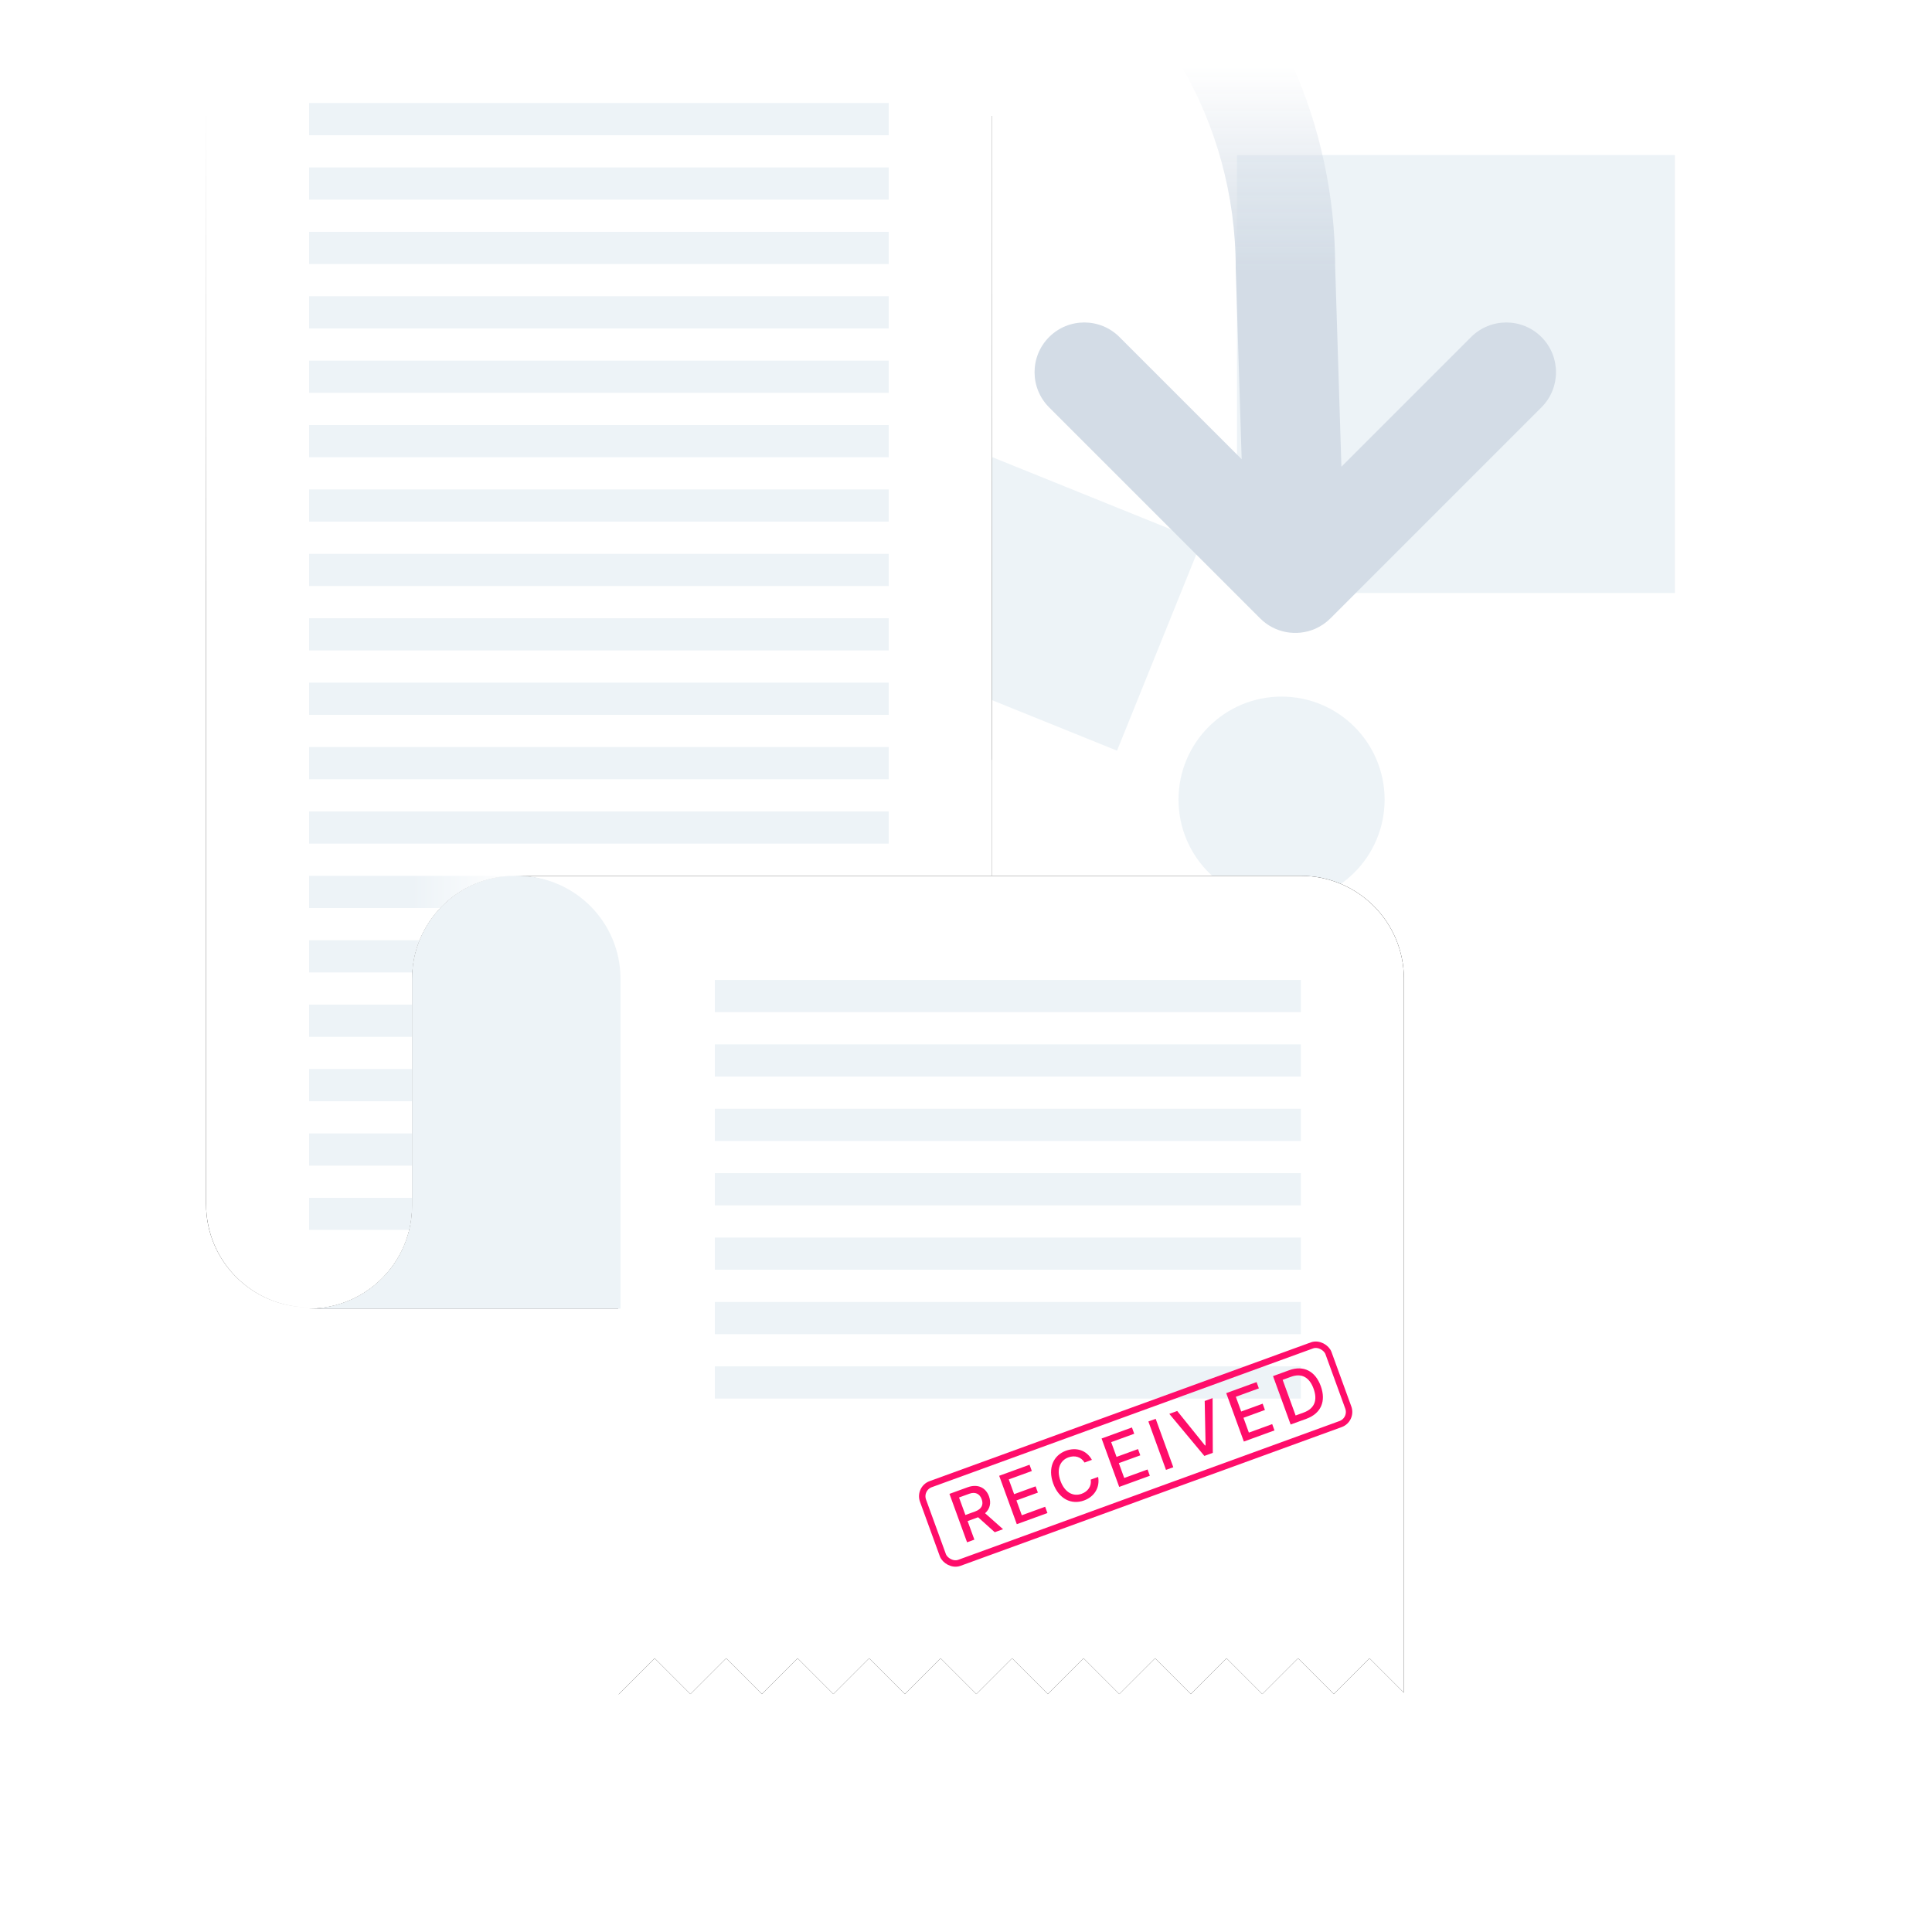 <svg xmlns="http://www.w3.org/2000/svg" xmlns:xlink="http://www.w3.org/1999/xlink" width="300" height="300" viewBox="0 0 300 300"><defs><linearGradient id="step-03-a" x1="50%" x2="50%" y1="36.279%" y2="0%"><stop offset="0%" stop-color="#D3DCE6"/><stop offset="100%" stop-color="#D3DCE6" stop-opacity="0"/></linearGradient><path id="step-03-c" d="M0,0 L122,0 L122,185 L16,185 C7.163,185 1.082166e-15,177.837 0,169 L0,0 Z"/><filter id="step-03-b" width="122.1%" height="114.6%" x="-11.1%" y="-7.3%" filterUnits="objectBoundingBox"><feOffset in="SourceAlpha" result="shadowOffsetOuter1"/><feGaussianBlur in="shadowOffsetOuter1" result="shadowBlurOuter1" stdDeviation="4.5"/><feColorMatrix in="shadowBlurOuter1" values="0 0 0 0 0.106 0 0 0 0 0.267 0 0 0 0 0.475 0 0 0 0.15 0"/></filter><linearGradient id="step-03-d" x1="0%" y1="50%" y2="50%"><stop offset="0%" stop-color="#FFF" stop-opacity="0"/><stop offset="100%" stop-color="#FFF"/></linearGradient><path id="step-03-f" d="M16,185.206 C24.837,185.206 32,178.043 32,169.206 L32,141.031 L32,134 C32,125.163 39.163,118 48,118 L121.245,118 L121.245,185.206 L16,185.206 Z"/><filter id="step-03-e" width="125.7%" height="140.2%" x="-12.8%" y="-20.1%" filterUnits="objectBoundingBox"><feOffset in="SourceAlpha" result="shadowOffsetOuter1"/><feGaussianBlur in="shadowOffsetOuter1" result="shadowBlurOuter1" stdDeviation="4.5"/><feColorMatrix in="shadowBlurOuter1" values="0 0 0 0 0.106 0 0 0 0 0.267 0 0 0 0 0.475 0 0 0 0.15 0"/></filter><path id="step-03-h" d="M186,244.843 L180.657,239.5 L175.107,245.05 L169.557,239.5 L164.007,245.05 L158.457,239.5 L152.907,245.05 L147.357,239.5 L141.807,245.05 L136.257,239.5 L130.707,245.05 L125.157,239.5 L119.607,245.05 L114.057,239.5 L108.507,245.05 L102.957,239.5 L97.407,245.05 L91.857,239.5 L86.307,245.05 L80.757,239.5 L75.207,245.05 L69.657,239.5 L64.104,245.053 L64,245.053 L64,149.254 L64,134 C64,125.163 56.837,118 48,118 L32,118 L170,118 C178.837,118 186,125.163 186,134 L186,244.843 Z"/><filter id="step-03-g" width="111.7%" height="121.3%" x="-2.9%" y="-10.6%" filterUnits="objectBoundingBox"><feOffset in="SourceAlpha" result="shadowOffsetOuter1"/><feGaussianBlur in="shadowOffsetOuter1" result="shadowBlurOuter1" stdDeviation="4.5"/><feColorMatrix in="shadowBlurOuter1" values="0 0 0 0 0.106 0 0 0 0 0.267 0 0 0 0 0.475 0 0 0 0.15 0"/></filter></defs><g fill="none" fill-rule="evenodd" transform="translate(12)"><circle cx="187" cy="124.167" r="16" fill="#EDF3F7"/><rect width="68" height="68" x="180.083" y="24.083" fill="#EDF3F7"/><rect width="35" height="35" x="134.281" y="76.281" fill="#EDF3F7" transform="rotate(22 151.781 93.781)"/><path fill="url(#step-03-a)" d="M171.292,10 L188.654,10 C192.99,19.742 195.327,30.42 195.324,41.416 L196.293,72.475 L216.433,52.335 C219.449,49.319 224.338,49.319 227.354,52.335 C230.369,55.351 230.369,60.24 227.354,63.256 L194.603,96.006 C193.93,96.682 193.132,97.235 192.245,97.627 L192.149,97.668 C189.337,98.861 185.962,98.311 183.67,96.018 L150.907,63.256 C147.892,60.24 147.892,55.351 150.907,52.335 C153.923,49.319 158.813,49.319 161.828,52.335 L180.806,71.312 L179.883,41.654 C179.884,30.288 176.831,19.405 171.292,10 Z"/><g transform="translate(20 18)"><use fill="#000" filter="url(#step-03-b)" xlink:href="#step-03-c"/><use fill="#FFF" xlink:href="#step-03-c"/><g fill="#EDF3F7" transform="translate(16 118)"><rect width="91" height="5"/><rect width="91" height="5" y="10"/><rect width="91" height="5" y="20"/><rect width="91" height="5" y="30"/><rect width="91" height="5" y="40"/><rect width="91" height="5" y="50"/><rect width="91" height="5" y="60"/></g><rect width="16" height="82" y="173" fill="url(#step-03-d)"/><rect width="92" height="60" x="16" y="173" fill="#FFF"/><use fill="#000" filter="url(#step-03-e)" xlink:href="#step-03-f"/><use fill="#FFF" xlink:href="#step-03-f"/><rect width="16" height="82" x="32" y="100" fill="url(#step-03-d)"/><rect width="74" height="60" x="48" y="100" fill="#FFF"/><use fill="#000" filter="url(#step-03-g)" xlink:href="#step-03-h"/><use fill="#FFF" xlink:href="#step-03-h"/></g><rect width="75" height="130" x="39.5" y="-11.5" fill="url(#step-03-d)" transform="matrix(0 -1 -1 0 130.5 130.5)"/><rect width="16" height="142" x="63" y="-63" fill="#FFF" transform="matrix(0 -1 -1 0 79 79)"/><g fill="#EDF3F7" transform="translate(36 16)"><rect width="90" height="5"/><rect width="90" height="5" y="10"/><rect width="90" height="5" y="20"/><rect width="90" height="5" y="30"/><rect width="90" height="5" y="40"/><rect width="90" height="5" y="50"/><rect width="90" height="5" y="60"/><rect width="90" height="5" y="70"/><rect width="90" height="5" y="80"/><rect width="90" height="5" y="90"/><rect width="90" height="5" y="100"/><rect width="90" height="5" y="110"/></g><path fill="#EDF3F7" d="M36,203.206 C44.837,203.206 52,196.043 52,187.206 L52,159.031 L52,152 C52,143.163 59.163,136 68,136 L68.351,136 C77.187,136 84.351,143.163 84.351,152 L84.351,203.206 L36,203.206 Z" style="mix-blend-mode:multiply"/><g fill="#EDF3F7" transform="translate(99 152)"><rect width="91" height="5" y=".167"/><rect width="91" height="5" y="10.167"/><rect width="91" height="5" y="20.167"/><rect width="91" height="5" y="30.167"/><rect width="91" height="5" y="40.167"/><rect width="91" height="5" y="50.167"/><rect width="91" height="5" y="60.167"/></g><g transform="rotate(-20 719.592 -253.211)"><path fill="#FF0D6A" d="M4.718,10.914 L4.718,2.914 L7.698,2.914 C9.378,2.914 10.358,3.906 10.358,5.39 C10.358,6.421 9.862,7.25 8.89,7.632 L10.663,10.914 L9.292,10.914 L7.659,7.847 L5.925,7.847 L5.925,10.914 L4.718,10.914 Z M5.925,6.843 L7.534,6.843 C8.628,6.843 9.14,6.293 9.14,5.41 C9.14,4.496 8.601,3.949 7.624,3.949 L5.925,3.949 L5.925,6.843 Z M12.935,10.914 L12.935,2.914 L17.951,2.914 L17.951,3.953 L14.142,3.953 L14.142,6.39 L17.689,6.39 L17.689,7.425 L14.142,7.425 L14.142,9.875 L17.997,9.875 L17.997,10.914 L12.935,10.914 Z M27.312,5.515 L26.094,5.515 C25.894,4.48 25.039,3.906 24.019,3.906 C22.64,3.906 21.609,4.972 21.609,6.914 C21.609,8.871 22.644,9.921 24.015,9.921 C25.027,9.921 25.887,9.359 26.094,8.336 L27.312,8.339 C27.051,9.921 25.765,11.023 24.008,11.023 C21.93,11.023 20.41,9.472 20.41,6.914 C20.41,4.355 21.937,2.804 24.008,2.804 C25.699,2.804 27.039,3.804 27.312,5.515 Z M29.858,10.914 L29.858,2.914 L34.873,2.914 L34.873,3.953 L31.065,3.953 L31.065,6.39 L34.612,6.39 L34.612,7.425 L31.065,7.425 L31.065,9.875 L34.92,9.875 L34.92,10.914 L29.858,10.914 Z M38.797,2.914 L38.797,10.914 L37.59,10.914 L37.59,2.914 L38.797,2.914 Z M42.355,2.914 L44.581,9.429 L44.671,9.429 L46.897,2.914 L48.202,2.914 L45.323,10.914 L43.929,10.914 L41.05,2.914 L42.355,2.914 Z M50.455,10.914 L50.455,2.914 L55.47,2.914 L55.47,3.953 L51.662,3.953 L51.662,6.39 L55.208,6.39 L55.208,7.425 L51.662,7.425 L51.662,9.875 L55.517,9.875 L55.517,10.914 L50.455,10.914 Z M60.777,10.914 L58.187,10.914 L58.187,2.914 L60.859,2.914 C63.215,2.914 64.625,4.414 64.625,6.902 C64.625,9.402 63.215,10.914 60.777,10.914 Z M59.394,9.859 L60.711,9.859 C62.535,9.859 63.437,8.796 63.437,6.902 C63.437,5.015 62.535,3.968 60.785,3.968 L59.394,3.968 L59.394,9.859 Z"/><rect width="67" height="13" x=".5" y=".5" stroke="#FF0D6A" rx="2"/></g></g></svg>